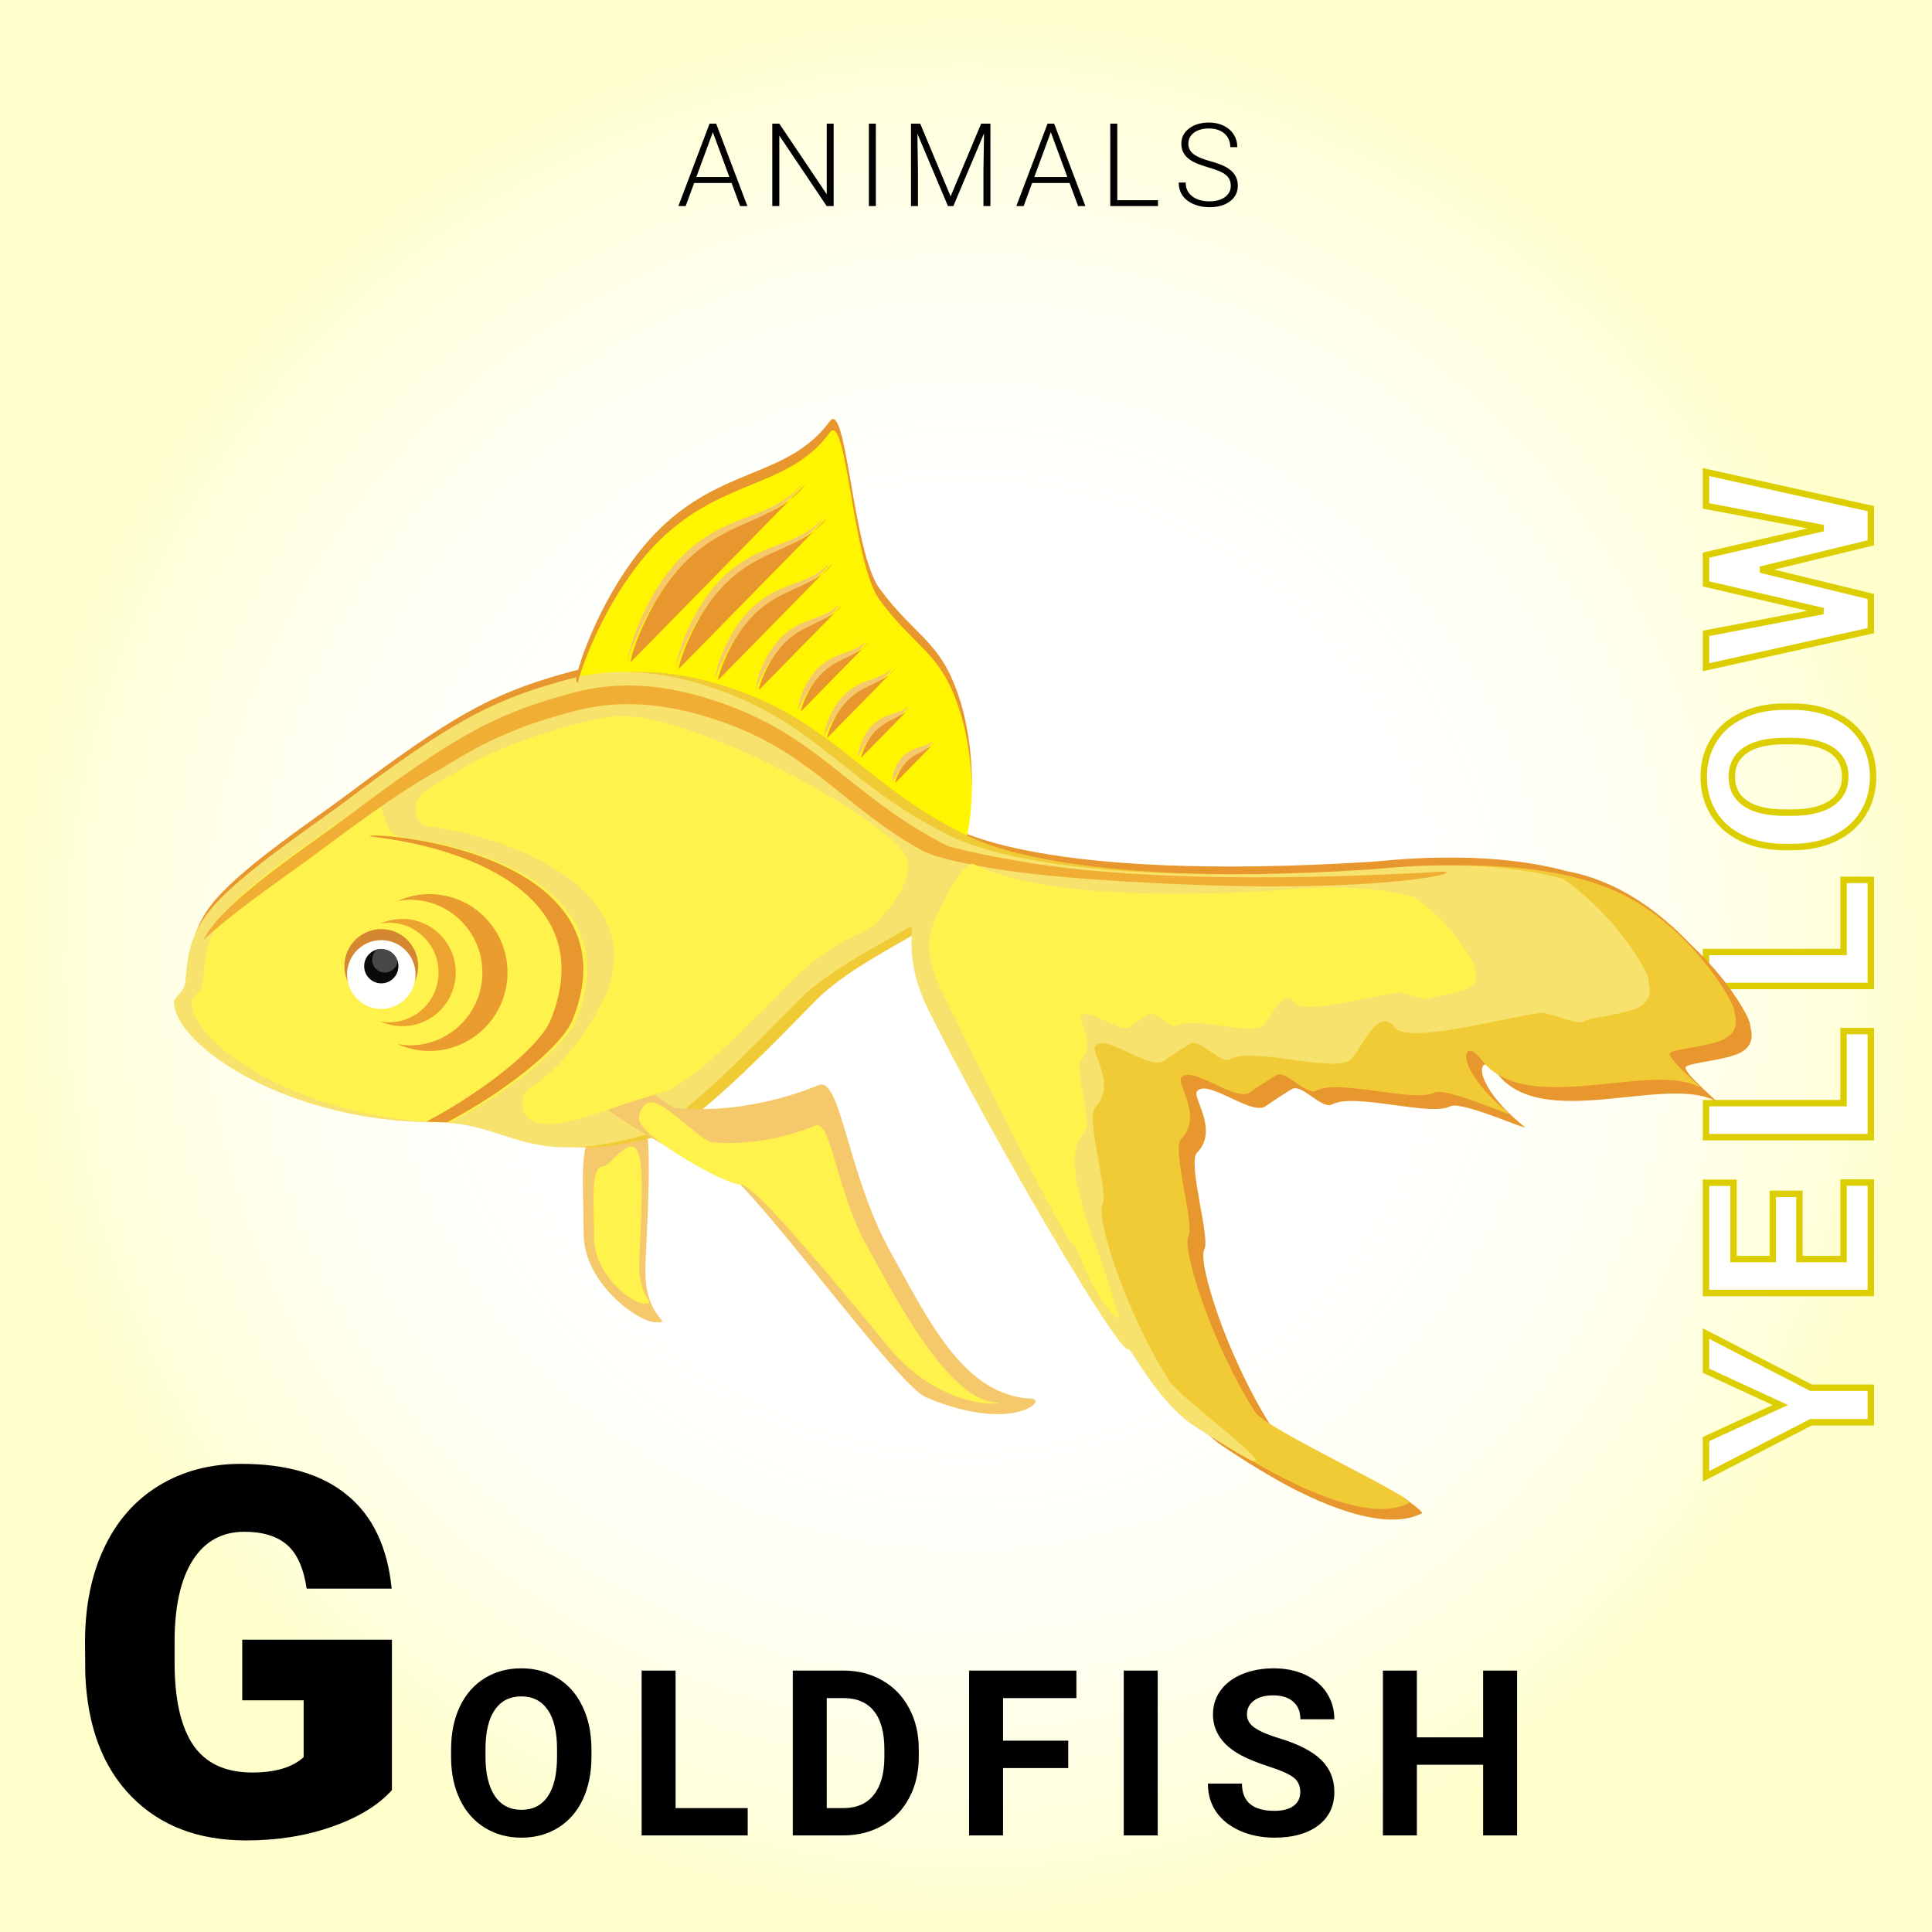 <svg width="300" height="300" viewBox="0 0 300 300" fill="none" xmlns="http://www.w3.org/2000/svg">
<g clip-path="url(#clip0)">
<rect width="300" height="300" fill="white"/>
<rect width="300" height="300" fill="white"/>
<rect width="300" height="300" fill="white"/>
<rect width="300" height="300" fill="url(#paint0_radial)" fill-opacity="0.2"/>
<g filter="url(#filter0_d)">
<path d="M275.437 217.17L263.906 211.843L263.906 206.078L280.219 214.48L289.5 214.48L289.5 219.841L280.219 219.841L263.906 228.244L263.906 222.461L275.437 217.17ZM278.408 184.381L278.408 194.506L285.264 194.506L285.264 182.624L289.5 182.624L289.5 199.78L263.906 199.78L263.906 182.659L268.178 182.659L268.178 194.506L274.277 194.506L274.277 184.381L278.408 184.381ZM285.264 170.296L285.264 159.099L289.5 159.099L289.5 175.57L263.906 175.57L263.906 170.296L285.264 170.296ZM285.264 146.825L285.264 135.627L289.5 135.627L289.5 152.098L263.906 152.098L263.906 146.825L285.264 146.825ZM277.283 108.728C279.803 108.728 282.012 109.173 283.91 110.064C285.809 110.955 287.273 112.232 288.305 113.896C289.336 115.548 289.852 117.447 289.852 119.591C289.852 121.712 289.342 123.605 288.322 125.269C287.303 126.933 285.85 128.222 283.963 129.136C282.064 130.05 279.885 130.513 277.424 130.525L276.158 130.525C273.639 130.525 271.424 130.074 269.514 129.171C267.592 128.257 266.121 126.974 265.102 125.322C264.07 123.658 263.555 121.759 263.555 119.626C263.555 117.494 264.07 115.601 265.102 113.949C266.121 112.285 267.592 111.001 269.514 110.099C271.424 109.185 273.633 108.728 276.141 108.728L277.283 108.728ZM276.123 114.072C273.439 114.072 271.4 114.552 270.006 115.513C268.611 116.474 267.914 117.845 267.914 119.626C267.914 121.396 268.605 122.761 269.988 123.722C271.359 124.683 273.375 125.169 276.035 125.181L277.283 125.181C279.896 125.181 281.924 124.701 283.365 123.74C284.807 122.779 285.527 121.396 285.527 119.591C285.527 117.822 284.836 116.462 283.453 115.513C282.059 114.564 280.031 114.083 277.371 114.072L276.123 114.072ZM282.117 81.002L263.906 77.557L263.906 72.301L289.5 77.979L289.5 83.287L272.379 87.454L289.5 91.62L289.5 96.928L263.906 102.606L263.906 97.35L282.082 93.887L263.906 89.668L263.906 85.204L282.117 81.002Z" fill="white"/>
<path d="M275.437 217.17L275.646 217.624L276.633 217.171L275.647 216.716L275.437 217.17ZM263.906 211.843L263.406 211.843L263.406 212.163L263.697 212.297L263.906 211.843ZM263.906 206.078L264.135 205.633L263.406 205.258L263.406 206.078L263.906 206.078ZM280.219 214.48L279.99 214.925L280.098 214.98L280.219 214.98L280.219 214.48ZM289.5 214.48L290 214.48L290 213.98L289.5 213.98L289.5 214.48ZM289.5 219.841L289.5 220.341L290 220.341L290 219.841L289.5 219.841ZM280.219 219.841L280.219 219.341L280.098 219.341L279.99 219.397L280.219 219.841ZM263.906 228.244L263.406 228.244L263.406 229.064L264.135 228.688L263.906 228.244ZM263.906 222.461L263.698 222.006L263.406 222.14L263.406 222.461L263.906 222.461ZM275.647 216.716L264.116 211.389L263.697 212.297L275.228 217.623L275.647 216.716ZM264.406 211.843L264.406 206.078L263.406 206.078L263.406 211.843L264.406 211.843ZM263.677 206.522L279.99 214.925L280.448 214.036L264.135 205.633L263.677 206.522ZM280.219 214.98L289.5 214.98L289.5 213.98L280.219 213.98L280.219 214.98ZM289 214.48L289 219.841L290 219.841L290 214.48L289 214.48ZM289.5 219.341L280.219 219.341L280.219 220.341L289.5 220.341L289.5 219.341ZM279.99 219.397L263.677 227.799L264.135 228.688L280.448 220.286L279.99 219.397ZM264.406 228.244L264.406 222.461L263.406 222.461L263.406 228.244L264.406 228.244ZM264.115 222.915L275.646 217.624L275.229 216.715L263.698 222.006L264.115 222.915ZM278.408 184.381L278.908 184.381L278.908 183.881L278.408 183.881L278.408 184.381ZM278.408 194.506L277.908 194.506L277.908 195.006L278.408 195.006L278.408 194.506ZM285.264 194.506L285.264 195.006L285.764 195.006L285.764 194.506L285.264 194.506ZM285.264 182.624L285.264 182.124L284.764 182.124L284.764 182.624L285.264 182.624ZM289.5 182.624L290 182.624L290 182.124L289.5 182.124L289.5 182.624ZM289.5 199.78L289.5 200.28L290 200.28L290 199.78L289.5 199.78ZM263.906 199.78L263.406 199.78L263.406 200.28L263.906 200.28L263.906 199.78ZM263.906 182.659L263.906 182.159L263.406 182.159L263.406 182.659L263.906 182.659ZM268.178 182.659L268.678 182.659L268.678 182.159L268.178 182.159L268.178 182.659ZM268.178 194.506L267.678 194.506L267.678 195.006L268.178 195.006L268.178 194.506ZM274.277 194.506L274.277 195.006L274.777 195.006L274.777 194.506L274.277 194.506ZM274.277 184.381L274.277 183.881L273.777 183.881L273.777 184.381L274.277 184.381ZM277.908 184.381L277.908 194.506L278.908 194.506L278.908 184.381L277.908 184.381ZM278.408 195.006L285.264 195.006L285.264 194.006L278.408 194.006L278.408 195.006ZM285.764 194.506L285.764 182.624L284.764 182.624L284.764 194.506L285.764 194.506ZM285.264 183.124L289.5 183.124L289.5 182.124L285.264 182.124L285.264 183.124ZM289 182.624L289 199.78L290 199.78L290 182.624L289 182.624ZM289.5 199.28L263.906 199.28L263.906 200.28L289.5 200.28L289.5 199.28ZM264.406 199.78L264.406 182.659L263.406 182.659L263.406 199.78L264.406 199.78ZM263.906 183.159L268.178 183.159L268.178 182.159L263.906 182.159L263.906 183.159ZM267.678 182.659L267.678 194.506L268.678 194.506L268.678 182.659L267.678 182.659ZM268.178 195.006L274.277 195.006L274.277 194.006L268.178 194.006L268.178 195.006ZM274.777 194.506L274.777 184.381L273.777 184.381L273.777 194.506L274.777 194.506ZM274.277 184.881L278.408 184.881L278.408 183.881L274.277 183.881L274.277 184.881ZM285.264 170.296L285.264 170.796L285.764 170.796L285.764 170.296L285.264 170.296ZM285.264 159.099L285.264 158.599L284.764 158.599L284.764 159.099L285.264 159.099ZM289.5 159.099L290 159.099L290 158.599L289.5 158.599L289.5 159.099ZM289.5 175.57L289.5 176.07L290 176.07L290 175.57L289.5 175.57ZM263.906 175.57L263.406 175.57L263.406 176.07L263.906 176.07L263.906 175.57ZM263.906 170.296L263.906 169.796L263.406 169.796L263.406 170.296L263.906 170.296ZM285.764 170.296L285.764 159.099L284.764 159.099L284.764 170.296L285.764 170.296ZM285.264 159.599L289.5 159.599L289.5 158.599L285.264 158.599L285.264 159.599ZM289 159.099L289 175.57L290 175.57L290 159.099L289 159.099ZM289.5 175.07L263.906 175.07L263.906 176.07L289.5 176.07L289.5 175.07ZM264.406 175.57L264.406 170.296L263.406 170.296L263.406 175.57L264.406 175.57ZM263.906 170.796L285.264 170.796L285.264 169.796L263.906 169.796L263.906 170.796ZM285.264 146.825L285.264 147.325L285.764 147.325L285.764 146.825L285.264 146.825ZM285.264 135.627L285.264 135.127L284.764 135.127L284.764 135.627L285.264 135.627ZM289.5 135.627L290 135.627L290 135.127L289.5 135.127L289.5 135.627ZM289.5 152.098L289.5 152.598L290 152.598L290 152.098L289.5 152.098ZM263.906 152.098L263.406 152.098L263.406 152.598L263.906 152.598L263.906 152.098ZM263.906 146.825L263.906 146.325L263.406 146.325L263.406 146.825L263.906 146.825ZM285.764 146.825L285.764 135.627L284.764 135.627L284.764 146.825L285.764 146.825ZM285.264 136.127L289.5 136.127L289.5 135.127L285.264 135.127L285.264 136.127ZM289 135.627L289 152.098L290 152.098L290 135.627L289 135.627ZM289.5 151.598L263.906 151.598L263.906 152.598L289.5 152.598L289.5 151.598ZM264.406 152.098L264.406 146.825L263.406 146.825L263.406 152.098L264.406 152.098ZM263.906 147.325L285.264 147.325L285.264 146.325L263.906 146.325L263.906 147.325ZM288.305 113.896L287.88 114.159L287.881 114.161L288.305 113.896ZM283.963 129.136L284.18 129.587L284.181 129.586L283.963 129.136ZM277.424 130.525L277.424 131.025L277.426 131.025L277.424 130.525ZM269.514 129.171L269.299 129.623L269.3 129.623L269.514 129.171ZM265.102 125.322L265.527 125.059L265.527 125.058L265.102 125.322ZM265.102 113.949L265.526 114.213L265.528 114.21L265.102 113.949ZM269.514 110.099L269.726 110.552L269.729 110.55L269.514 110.099ZM269.988 123.722L270.275 123.313L270.274 123.312L269.988 123.722ZM276.035 125.181L276.033 125.681L276.035 125.681L276.035 125.181ZM283.453 115.513L283.736 115.101L283.734 115.1L283.453 115.513ZM277.371 114.072L277.373 113.572L277.371 113.572L277.371 114.072ZM277.283 109.228C279.744 109.228 281.878 109.663 283.698 110.517L284.123 109.611C282.146 108.684 279.862 108.228 277.283 108.228L277.283 109.228ZM283.698 110.517C285.515 111.369 286.903 112.584 287.88 114.159L288.73 113.633C287.644 111.88 286.102 110.54 284.123 109.611L283.698 110.517ZM287.881 114.161C288.857 115.726 289.352 117.531 289.352 119.591L290.352 119.591C290.352 117.363 289.815 115.371 288.729 113.631L287.881 114.161ZM289.352 119.591C289.352 121.628 288.863 123.429 287.896 125.008L288.749 125.53C289.82 123.781 290.352 121.796 290.352 119.591L289.352 119.591ZM287.896 125.008C286.93 126.584 285.552 127.811 283.745 128.686L284.181 129.586C286.147 128.634 287.675 127.282 288.749 125.53L287.896 125.008ZM283.746 128.686C281.925 129.563 279.82 130.013 277.421 130.025L277.426 131.025C279.949 131.013 282.204 130.538 284.18 129.587L283.746 128.686ZM277.424 130.025L276.158 130.025L276.158 131.025L277.424 131.025L277.424 130.025ZM276.158 130.025C273.698 130.025 271.559 129.585 269.727 128.719L269.3 129.623C271.289 130.563 273.579 131.025 276.158 131.025L276.158 130.025ZM269.728 128.72C267.885 127.843 266.491 126.622 265.527 125.059L264.676 125.584C265.751 127.326 267.299 128.672 269.299 129.623L269.728 128.72ZM265.527 125.058C264.549 123.48 264.055 121.675 264.055 119.626L263.055 119.626C263.055 121.844 263.592 123.835 264.677 125.585L265.527 125.058ZM264.055 119.626C264.055 117.578 264.549 115.779 265.526 114.213L264.677 113.684C263.592 115.423 263.055 117.409 263.055 119.626L264.055 119.626ZM265.528 114.21C266.492 112.636 267.885 111.416 269.726 110.552L269.301 109.646C267.299 110.587 265.75 111.933 264.675 113.687L265.528 114.21ZM269.729 110.55C271.561 109.674 273.694 109.228 276.141 109.228L276.141 108.228C273.572 108.228 271.287 108.696 269.298 109.648L269.729 110.55ZM276.141 109.228L277.283 109.228L277.283 108.228L276.141 108.228L276.141 109.228ZM276.123 113.572C273.393 113.572 271.236 114.058 269.722 115.101L270.29 115.925C271.565 115.046 273.486 114.572 276.123 114.572L276.123 113.572ZM269.722 115.101C268.184 116.161 267.414 117.691 267.414 119.626L268.414 119.626C268.414 118 269.039 116.787 270.29 115.925L269.722 115.101ZM267.414 119.626C267.414 121.55 268.178 123.073 269.703 124.133L270.274 123.312C269.033 122.45 268.414 121.242 268.414 119.626L267.414 119.626ZM269.701 124.132C271.192 125.176 273.326 125.669 276.033 125.681L276.037 124.681C273.424 124.67 271.527 124.19 270.275 123.313L269.701 124.132ZM276.035 125.681L277.283 125.681L277.283 124.681L276.035 124.681L276.035 125.681ZM277.283 125.681C279.948 125.681 282.087 125.193 283.643 124.156L283.088 123.324C281.761 124.209 279.845 124.681 277.283 124.681L277.283 125.681ZM283.643 124.156C285.23 123.097 286.027 121.555 286.027 119.591L285.027 119.591C285.027 121.237 284.383 122.46 283.088 123.324L283.643 124.156ZM286.027 119.591C286.027 117.668 285.263 116.149 283.736 115.101L283.17 115.925C284.408 116.775 285.027 117.976 285.027 119.591L286.027 119.591ZM283.734 115.1C282.223 114.071 280.08 113.584 277.373 113.572L277.369 114.572C279.982 114.583 281.895 115.057 283.172 115.926L283.734 115.1ZM277.371 113.572L276.123 113.572L276.123 114.572L277.371 114.572L277.371 113.572ZM282.117 81.002L282.23 81.49L282.21 80.511L282.117 81.002ZM263.906 77.557L263.406 77.557L263.406 77.971L263.813 78.048L263.906 77.557ZM263.906 72.301L264.015 71.813L263.406 71.678L263.406 72.301L263.906 72.301ZM289.5 77.979L290 77.979L290 77.578L289.608 77.491L289.5 77.979ZM289.5 83.287L289.618 83.773L290 83.68L290 83.287L289.5 83.287ZM272.379 87.454L272.261 86.968L272.261 87.939L272.379 87.454ZM289.5 91.62L290 91.62L290 91.227L289.618 91.134L289.5 91.62ZM289.5 96.928L289.608 97.416L290 97.329L290 96.928L289.5 96.928ZM263.906 102.606L263.406 102.606L263.406 103.229L264.015 103.094L263.906 102.606ZM263.906 97.35L263.813 96.859L263.406 96.936L263.406 97.35L263.906 97.35ZM282.082 93.887L282.176 94.378L282.195 93.4L282.082 93.887ZM263.906 89.668L263.406 89.668L263.406 90.066L263.793 90.155L263.906 89.668ZM263.906 85.204L263.794 84.716L263.406 84.806L263.406 85.204L263.906 85.204ZM282.21 80.511L263.999 77.066L263.813 78.048L282.024 81.494L282.21 80.511ZM264.406 77.557L264.406 72.301L263.406 72.301L263.406 77.557L264.406 77.557ZM263.798 72.789L289.392 78.467L289.608 77.491L264.015 71.813L263.798 72.789ZM289 77.979L289 83.287L290 83.287L290 77.979L289 77.979ZM289.382 82.802L272.261 86.968L272.497 87.939L289.618 83.773L289.382 82.802ZM272.261 87.939L289.382 92.105L289.618 91.134L272.497 86.968L272.261 87.939ZM289 91.62L289 96.928L290 96.928L290 91.62L289 91.62ZM289.392 96.44L263.798 102.118L264.015 103.094L289.608 97.416L289.392 96.44ZM264.406 102.606L264.406 97.35L263.406 97.35L263.406 102.606L264.406 102.606ZM264 97.841L282.176 94.378L281.988 93.396L263.813 96.859L264 97.841ZM282.195 93.4L264.019 89.181L263.793 90.155L281.969 94.374L282.195 93.4ZM264.406 89.668L264.406 85.204L263.406 85.204L263.406 89.668L264.406 89.668ZM264.019 85.691L282.23 81.49L282.005 80.515L263.794 84.716L264.019 85.691Z" fill="#DCCE00"/>
</g>
<path d="M113.599 28.414H107.789L106.471 32H105.337L110.18 19.203H111.208L116.051 32H114.926L113.599 28.414ZM108.123 27.491H113.256L110.69 20.521L108.123 27.491ZM129.448 32H128.367L121.011 21.049V32H119.921V19.203H121.011L128.376 30.163V19.203H129.448V32ZM135.999 32H134.917V19.203H135.999V32ZM142.892 19.203L147.611 30.497L152.349 19.203H153.79V32H152.709V26.428L152.797 20.715L148.033 32H147.198L142.452 20.759L142.54 26.393V32H141.459V19.203H142.892ZM166.08 28.414H160.27L158.952 32H157.818L162.661 19.203H163.689L168.532 32H167.407L166.08 28.414ZM160.604 27.491H165.737L163.17 20.521L160.604 27.491ZM173.491 31.086H179.811V32H172.401V19.203H173.491V31.086ZM191.116 28.854C191.116 28.145 190.867 27.585 190.369 27.175C189.871 26.759 188.96 26.366 187.635 25.997C186.311 25.622 185.344 25.215 184.735 24.775C183.868 24.154 183.434 23.34 183.434 22.332C183.434 21.354 183.836 20.56 184.638 19.95C185.447 19.335 186.478 19.027 187.732 19.027C188.582 19.027 189.34 19.191 190.008 19.52C190.682 19.848 191.204 20.305 191.573 20.891C191.942 21.477 192.127 22.13 192.127 22.851H191.037C191.037 21.977 190.738 21.277 190.14 20.75C189.543 20.217 188.74 19.95 187.732 19.95C186.753 19.95 185.974 20.17 185.394 20.609C184.814 21.043 184.524 21.611 184.524 22.314C184.524 22.965 184.785 23.495 185.306 23.905C185.828 24.315 186.663 24.679 187.811 24.995C188.96 25.306 189.83 25.631 190.421 25.971C191.013 26.305 191.459 26.706 191.757 27.175C192.056 27.644 192.206 28.197 192.206 28.836C192.206 29.844 191.801 30.652 190.993 31.262C190.19 31.871 189.129 32.176 187.811 32.176C186.909 32.176 186.08 32.015 185.324 31.692C184.574 31.37 184.003 30.919 183.61 30.339C183.223 29.759 183.03 29.094 183.03 28.344H184.111C184.111 29.246 184.448 29.958 185.122 30.48C185.795 31.001 186.692 31.262 187.811 31.262C188.807 31.262 189.607 31.042 190.211 30.602C190.814 30.163 191.116 29.58 191.116 28.854Z" fill="black"/>
<path d="M60.859 277.969C58.75 280.312 55.664 282.201 51.602 283.633C47.539 285.065 43.086 285.781 38.242 285.781C30.794 285.781 24.844 283.503 20.391 278.945C15.938 274.388 13.555 268.047 13.242 259.922L13.203 255C13.203 249.401 14.193 244.518 16.172 240.352C18.151 236.159 20.977 232.943 24.648 230.703C28.346 228.438 32.617 227.305 37.461 227.305C44.544 227.305 50.039 228.932 53.945 232.188C57.878 235.417 60.169 240.247 60.82 246.68H47.617C47.148 243.503 46.133 241.237 44.57 239.883C43.008 238.529 40.794 237.852 37.93 237.852C34.492 237.852 31.836 239.31 29.961 242.227C28.086 245.143 27.135 249.31 27.109 254.727V258.164C27.109 263.841 28.073 268.112 30 270.977C31.953 273.815 35.013 275.234 39.18 275.234C42.747 275.234 45.404 274.44 47.148 272.852V264.023H37.617V254.609H60.859V277.969ZM91.84 272.783C91.84 275.303 91.394 277.512 90.504 279.41C89.613 281.309 88.336 282.773 86.672 283.805C85.019 284.836 83.121 285.352 80.977 285.352C78.856 285.352 76.963 284.842 75.299 283.822C73.635 282.803 72.346 281.35 71.432 279.463C70.518 277.564 70.055 275.385 70.043 272.924V271.658C70.043 269.139 70.494 266.924 71.397 265.014C72.311 263.092 73.594 261.621 75.246 260.602C76.91 259.57 78.809 259.055 80.941 259.055C83.074 259.055 84.967 259.57 86.619 260.602C88.283 261.621 89.566 263.092 90.469 265.014C91.383 266.924 91.84 269.133 91.84 271.641V272.783ZM86.496 271.623C86.496 268.939 86.016 266.9 85.055 265.506C84.094 264.111 82.723 263.414 80.941 263.414C79.172 263.414 77.807 264.105 76.846 265.488C75.885 266.859 75.398 268.875 75.387 271.535V272.783C75.387 275.396 75.867 277.424 76.828 278.865C77.789 280.307 79.172 281.027 80.977 281.027C82.746 281.027 84.106 280.336 85.055 278.953C86.004 277.559 86.484 275.531 86.496 272.871V271.623ZM104.905 280.764H116.103V285H99.632V259.406H104.905V280.764ZM123.104 285V259.406H130.979C133.229 259.406 135.238 259.916 137.008 260.936C138.789 261.943 140.178 263.385 141.174 265.26C142.17 267.123 142.668 269.244 142.668 271.623V272.801C142.668 275.18 142.176 277.295 141.191 279.146C140.219 280.998 138.842 282.434 137.061 283.453C135.279 284.473 133.27 284.988 131.031 285H123.104ZM128.377 263.678V280.764H130.926C132.988 280.764 134.565 280.09 135.654 278.742C136.744 277.395 137.301 275.467 137.324 272.959V271.605C137.324 269.004 136.785 267.035 135.707 265.699C134.629 264.352 133.053 263.678 130.979 263.678H128.377ZM165.876 274.541H155.751V285H150.478V259.406H167.142V263.678H155.751V270.287H165.876V274.541ZM179.768 285H174.494V259.406H179.768V285ZM201.904 278.285C201.904 277.289 201.552 276.527 200.849 276C200.146 275.461 198.88 274.898 197.052 274.312C195.224 273.715 193.777 273.129 192.71 272.555C189.804 270.984 188.351 268.869 188.351 266.209C188.351 264.826 188.738 263.596 189.511 262.518C190.296 261.428 191.415 260.578 192.868 259.969C194.333 259.359 195.974 259.055 197.79 259.055C199.618 259.055 201.247 259.389 202.677 260.057C204.107 260.713 205.214 261.645 205.999 262.852C206.796 264.059 207.195 265.43 207.195 266.965H201.921C201.921 265.793 201.552 264.885 200.814 264.24C200.075 263.584 199.038 263.256 197.702 263.256C196.413 263.256 195.411 263.531 194.696 264.082C193.982 264.621 193.624 265.336 193.624 266.227C193.624 267.059 194.04 267.756 194.872 268.318C195.716 268.881 196.952 269.408 198.581 269.9C201.581 270.803 203.767 271.922 205.138 273.258C206.509 274.594 207.195 276.258 207.195 278.25C207.195 280.465 206.357 282.205 204.681 283.471C203.005 284.725 200.749 285.352 197.913 285.352C195.945 285.352 194.152 284.994 192.534 284.279C190.917 283.553 189.681 282.562 188.825 281.309C187.982 280.055 187.56 278.602 187.56 276.949H192.851C192.851 279.773 194.538 281.186 197.913 281.186C199.167 281.186 200.146 280.934 200.849 280.43C201.552 279.914 201.904 279.199 201.904 278.285ZM235.571 285H230.297V274.031H220.014V285H214.74V259.406H220.014V269.777H230.297V259.406H235.571V285Z" fill="black"/>
<g clip-path="url(#clip1)">
<path fill-rule="evenodd" clip-rule="evenodd" d="M270.317 163.419C268.206 164.595 262.506 165.002 261.808 165.625C260.999 166.36 267.371 171.481 266.295 170.918C258.536 166.879 239.289 175.822 232.4 166.593C232.236 166.377 232.073 166.187 231.926 166.023C230.996 165.063 230.264 165.106 230.135 165.884C229.902 167.216 231.427 170.676 236.705 174.957C237.756 175.805 226.957 170.892 225.218 171.783C221.997 173.426 210.406 169.612 206.832 171.498C205.238 172.337 202.13 168.159 200.58 169.119C199.185 169.976 197.824 170.875 196.49 171.783C194.294 173.297 187.439 167.398 185.863 169.474C185.13 170.442 189.308 175.537 185.863 178.997C184.373 180.493 187.964 192.309 187.008 194.004C185.923 195.924 190.418 210.447 197.351 221.415C198.74 223.609 213.101 229.538 217.728 232.39C218.663 232.966 221.06 234.85 220.823 234.972C215.423 237.775 206.048 234.112 198.84 230.108C194.164 227.504 190.556 225.004 189.884 224.572C184.666 221.259 180.592 211.286 180.403 211.606C179.396 213.275 159.253 178.867 149.376 159.068C144.932 150.15 147.696 145.315 146.327 146.12C143.485 147.772 150.167 130.637 151.675 131.39C152.983 132.047 165.944 140.402 217.751 137.159C219.62 137.046 234.923 135.066 247.918 138.621C249.39 139.019 250.837 139.495 252.224 140.048C264.348 144.892 271.712 157.607 271.754 159.068C271.781 159.786 272.848 162 270.317 163.419Z" fill="#E8962E"/>
<path fill-rule="evenodd" clip-rule="evenodd" d="M255.016 155.174C252.907 156.35 247.206 156.757 246.508 157.379C246.059 157.788 244.412 157.291 242.83 156.794C241.563 156.396 240.337 155.998 239.802 156.066C234.081 156.786 219.071 160.995 217.099 158.348C214.292 154.594 211.657 162.647 209.917 163.538C208.342 164.342 204.764 163.84 201.101 163.338C197.275 162.813 193.358 162.289 191.532 163.253C190.744 163.667 189.587 162.857 188.431 162.047C187.247 161.217 186.064 160.388 185.279 160.874C183.885 161.73 182.524 162.63 181.189 163.538C180.131 164.267 177.992 163.276 175.883 162.285C173.614 161.219 171.379 160.153 170.562 161.228C169.83 162.198 174.007 167.292 170.562 170.752C169.072 172.248 172.664 184.063 171.708 185.758C170.622 187.679 175.118 202.201 182.05 213.169C183.721 215.807 198.645 228.254 194.193 226.758C189.517 224.154 185.908 221.654 185.236 221.222C180.018 217.909 175.945 207.936 175.755 208.256C174.748 209.925 154.605 175.518 144.727 155.719C140.284 146.801 143.048 141.966 141.679 142.77C138.837 144.423 135.729 146.135 132.818 147.917C129.675 149.846 126.755 151.861 124.619 154.006C119.453 159.205 105.907 173.563 100.49 175.068C81.82 180.266 79.848 173.052 68.033 173.052H67.818C45.229 172.974 27.524 162.876 27.524 156.051C27.524 155.497 29.074 152.76 29.255 151.489C29.634 148.756 29.384 144.63 33.182 140.029C33.302 139.881 33.431 139.726 33.561 139.579C38.401 134.069 48.441 127.486 54.237 123.145C54.237 123.136 54.246 123.136 54.246 123.136C69.747 111.511 76.214 107.774 87.279 104.669C91.37 103.527 99.56 101.122 113.416 106.399C126.092 111.225 131.5 118.975 142.799 125.722C144.116 126.509 145.52 127.287 147.027 128.04C148.336 128.698 161.296 137.053 213.104 133.81C214.972 133.697 230.275 131.717 243.27 135.272C258.33 137.977 268.217 153.379 268.252 154.564C268.262 154.875 266.262 154.765 263.783 154.656C260.53 154.512 256.453 154.369 255.016 155.174Z" fill="#E8962E"/>
<path fill-rule="evenodd" clip-rule="evenodd" d="M100.213 197.344C100.213 204.949 104.733 205.331 101.869 205.331C99.004 205.331 90.625 199.166 90.625 191.562C90.625 183.957 89.771 176.282 92.636 176.282C94.165 176.282 98.521 168.954 100.105 173.685C101.489 177.819 100.213 193.799 100.213 197.344Z" fill="#F6C86C"/>
<path fill-rule="evenodd" clip-rule="evenodd" d="M136.587 91.743C142.333 99.495 146.041 99.738 148.97 108.765C152.557 119.824 150.523 133.58 148.078 133.58C143.636 133.58 89.476 109.944 89.476 105.881C89.476 104.104 93.663 91.689 101.541 83.375C111.69 72.666 122.224 74.719 128.832 65.775C131.478 62.191 132.363 86.042 136.587 91.743Z" fill="#FFF500"/>
<path fill-rule="evenodd" clip-rule="evenodd" d="M267.862 161.284C265.753 162.46 260.051 162.866 259.354 163.489C258.545 164.224 264.917 169.344 263.84 168.782C260.607 167.099 255.379 167.67 249.882 168.242C242.187 169.042 233.964 169.841 229.946 164.458C229.782 164.242 229.619 164.051 229.472 163.887C228.542 162.927 227.81 162.97 227.681 163.748C227.449 165.081 228.972 168.54 234.252 172.822C234.774 173.244 232.358 172.237 229.585 171.23C226.791 170.215 223.636 169.2 222.764 169.647C221.188 170.451 217.61 169.949 213.947 169.447C210.121 168.923 206.204 168.398 204.378 169.362C203.59 169.777 202.433 168.967 201.277 168.156C200.094 167.327 198.91 166.497 198.125 166.983C196.731 167.84 195.37 168.739 194.035 169.647C192.978 170.377 190.838 169.386 188.73 168.395C186.46 167.328 184.225 166.262 183.408 167.338C182.676 168.306 186.853 173.401 183.408 176.861C181.919 178.358 185.509 190.173 184.554 191.868C183.469 193.789 187.964 208.311 194.896 219.279C196.567 221.917 220.154 232.685 218.742 233.412C213.342 236.215 203.594 231.976 196.386 227.971C191.71 225.368 188.102 222.868 187.43 222.436C182.212 219.123 178.138 209.15 177.949 209.47C176.941 211.139 156.799 176.731 146.922 156.933C142.478 148.015 145.242 143.18 143.873 143.984C141.031 145.636 137.922 147.348 135.011 149.13C131.868 151.06 128.949 153.075 126.814 155.22C121.646 160.418 108.1 174.776 102.683 176.282C84.014 181.48 82.041 174.266 70.227 174.266H70.011C47.423 174.189 29.718 162.339 29.718 155.514C29.718 154.96 31.268 153.975 31.449 152.703C31.827 149.969 31.578 145.844 35.376 141.242C35.496 141.095 35.625 140.939 35.754 140.793C40.594 135.282 50.635 128.7 56.431 124.358C56.431 124.35 56.44 124.35 56.44 124.35C71.94 112.725 78.407 108.988 89.473 105.883C93.564 104.741 101.753 102.337 115.609 107.613C128.286 112.439 133.694 120.189 144.992 126.935C146.309 127.723 147.714 128.501 149.22 129.254C150.53 129.911 163.49 138.267 215.297 135.023C217.166 134.911 232.469 132.93 245.463 136.485C246.936 136.882 248.383 137.359 249.77 137.912C261.895 142.756 269.257 155.471 269.301 156.933C269.326 157.651 270.394 159.865 267.862 161.284Z" fill="#F1CB35"/>
<path fill-rule="evenodd" clip-rule="evenodd" d="M254.502 156.388C252.392 157.564 246.692 157.971 245.994 158.593C245.545 159.002 243.898 158.505 242.316 158.008C241.049 157.61 239.824 157.213 239.288 157.28C233.566 157.999 218.558 162.209 216.586 159.562C213.778 155.808 211.143 163.861 209.403 164.752C207.828 165.556 204.25 165.053 200.587 164.551C196.762 164.027 192.843 163.503 191.018 164.466C190.231 164.881 189.074 164.071 187.918 163.261C186.733 162.432 185.55 161.602 184.766 162.088C183.371 162.944 182.01 163.844 180.676 164.752C179.617 165.481 177.478 164.49 175.369 163.499C173.1 162.433 170.865 161.366 170.049 162.443C169.317 163.411 173.493 168.505 170.049 171.965C168.558 173.462 172.15 185.278 171.194 186.973C170.109 188.893 174.604 203.416 181.536 214.383C183.207 217.021 198.645 228.254 194.193 226.758C189.517 224.154 185.908 221.654 185.236 221.222C180.018 217.909 175.431 209.15 175.242 209.47C174.234 211.139 154.092 176.731 144.214 156.933C139.77 148.015 142.535 143.18 141.165 143.984C138.324 145.636 135.215 147.348 132.304 149.13C129.16 151.06 126.242 153.075 124.106 155.22C118.939 160.418 105.393 174.776 99.976 176.282C81.306 181.48 79.334 174.266 67.519 174.266H67.304C44.716 174.189 27.01 162.339 27.01 155.514C27.01 154.96 28.56 153.975 28.741 152.703C29.12 149.969 28.87 145.844 32.668 141.242C32.788 141.095 32.918 140.939 33.047 140.793C37.887 135.282 47.928 128.7 53.723 124.358C53.723 124.35 53.732 124.35 53.732 124.35C69.233 112.725 75.7 108.988 86.766 105.883C90.856 104.741 99.046 102.337 112.902 107.613C125.578 112.439 130.986 120.189 142.285 126.935C143.602 127.723 145.006 128.501 146.513 129.254C147.822 129.911 160.783 138.267 212.59 135.023C214.458 134.911 229.761 132.93 242.756 136.485C251.057 142.263 255.906 150.852 255.94 152.037C255.966 152.755 257.034 154.969 254.502 156.388Z" fill="#F6E26C"/>
<path fill-rule="evenodd" clip-rule="evenodd" d="M89.477 158.391C87.789 162.543 79.1 169.488 70.015 174.263C47.426 174.185 29.721 162.335 29.721 155.511C29.721 154.957 31.271 153.971 31.452 152.699C31.831 149.966 31.581 145.841 35.379 141.239C35.5 141.092 35.629 140.936 35.758 140.789C40.598 135.279 52.251 128.138 58.047 123.796C60.102 124.927 59.153 129.608 62.336 129.996C77.783 131.882 97.027 139.755 89.477 158.391Z" fill="#FFF24C"/>
<path fill-rule="evenodd" clip-rule="evenodd" d="M64.934 150.025C64.934 153.203 62.37 155.778 59.207 155.778C56.044 155.778 53.48 153.203 53.48 150.025C53.48 146.849 56.044 144.273 59.207 144.273C62.37 144.273 64.934 146.849 64.934 150.025Z" fill="#D58630"/>
<path fill-rule="evenodd" clip-rule="evenodd" d="M64.524 151.327C64.524 154.277 62.144 156.668 59.207 156.668C56.27 156.668 53.89 154.277 53.89 151.327C53.89 148.377 56.27 145.986 59.207 145.986C62.144 145.986 64.524 148.377 64.524 151.327Z" fill="#FFFFFE"/>
<path fill-rule="evenodd" clip-rule="evenodd" d="M61.866 150.025C61.866 151.501 60.675 152.696 59.207 152.696C57.739 152.696 56.548 151.501 56.548 150.025C56.548 148.551 57.739 147.356 59.207 147.356C60.675 147.356 61.866 148.551 61.866 150.025Z" fill="#0A0B09"/>
<path fill-rule="evenodd" clip-rule="evenodd" d="M143.769 216.964C138.971 214.927 114.957 181.108 111.308 181.108C107.659 181.108 89.476 170.634 89.476 167.049C89.476 165.491 90.604 162.53 93.498 163.875C97.264 165.625 103.213 172.094 105.276 172.094C106.537 172.094 115.334 173.258 127.111 168.501C130.602 167.092 131.515 182.281 138.311 194.459C144.228 205.063 149.636 216.676 160.143 217.195C162.815 217.327 157.183 222.66 143.769 216.964Z" fill="#F6C86C"/>
<path fill-rule="evenodd" clip-rule="evenodd" d="M61.745 129.996C58.563 129.608 56.032 129.712 58.358 129.996C73.806 131.882 93.049 139.755 85.499 158.391C83.822 162.515 75.238 169.394 66.219 174.165C67.276 174.221 68.343 174.259 69.424 174.263C78.51 169.489 87.199 162.543 88.886 158.391C96.437 139.755 77.193 131.882 61.745 129.996Z" fill="#E8962E"/>
<path fill-rule="evenodd" clip-rule="evenodd" d="M113.572 112.618C126.248 117.444 131.463 125.531 142.955 131.941C146.882 134.132 159.003 135.713 166.707 136.314C212.554 139.892 229.745 135.016 223.396 135.38C194.549 137.036 173.381 136.1 160.796 134.132C152.097 132.771 147.327 131.438 147.183 131.365C145.675 130.613 144.272 129.835 142.955 129.047C131.656 122.301 126.248 114.551 113.572 109.725C99.716 104.448 91.526 106.853 87.436 107.994C76.37 111.1 69.903 114.836 54.402 126.461C54.402 126.461 54.393 126.461 54.393 126.47C48.597 130.812 38.556 137.394 33.717 142.904C33.587 143.051 33.458 143.207 33.338 143.354C32.596 144.252 32.013 145.131 31.546 145.987C36.806 141.115 44.728 135.845 49.627 132.175C49.627 132.166 49.636 132.166 49.636 132.166C57.828 126.022 63.492 122.093 68.65 119.285C75.349 115.04 80.487 112.838 87.436 110.888C91.526 109.746 99.716 107.342 113.572 112.618Z" fill="#F1AE35"/>
<path fill-rule="evenodd" clip-rule="evenodd" d="M97.915 102.841C97.915 101.615 100.805 93.045 106.242 87.306C113.248 79.915 120.519 81.332 125.079 75.158" fill="#E8962E"/>
<path fill-rule="evenodd" clip-rule="evenodd" d="M105.409 103.849C105.409 102.81 107.859 95.545 112.469 90.68C118.409 84.413 124.573 85.615 128.44 80.38" fill="#E8962E"/>
<path fill-rule="evenodd" clip-rule="evenodd" d="M111.497 105.626C111.497 104.822 113.392 99.203 116.958 95.441C121.551 90.593 126.319 91.523 129.309 87.474" fill="#E8962E"/>
<path fill-rule="evenodd" clip-rule="evenodd" d="M117.84 107.151C117.84 106.563 119.226 102.453 121.834 99.701C125.194 96.155 128.681 96.835 130.868 93.874" fill="#E8962E"/>
<path fill-rule="evenodd" clip-rule="evenodd" d="M124.354 110.488C124.354 110.012 125.476 106.682 127.589 104.453C130.31 101.582 133.135 102.132 134.906 99.734" fill="#E8962E"/>
<path fill-rule="evenodd" clip-rule="evenodd" d="M128.44 114.603C128.44 114.127 129.562 110.798 131.675 108.569C134.396 105.697 137.22 106.248 138.992 103.849" fill="#E8962E"/>
<path fill-rule="evenodd" clip-rule="evenodd" d="M133.716 117.658C133.716 117.308 134.538 114.869 136.086 113.236C138.08 111.132 140.15 111.535 141.448 109.778" fill="#E8962E"/>
<path fill-rule="evenodd" clip-rule="evenodd" d="M138.992 121.597C138.992 121.316 139.656 119.347 140.905 118.03C142.514 116.331 144.184 116.657 145.232 115.239" fill="#E8962E"/>
<path fill-rule="evenodd" clip-rule="evenodd" d="M97.448 102.743C97.448 102.743 97.442 102.584 97.484 102.289C97.528 101.992 97.603 101.558 97.752 101.021C98.045 99.947 98.509 98.416 99.268 96.659C99.649 95.782 100.084 94.84 100.59 93.864C101.099 92.892 101.652 91.869 102.323 90.871C102.975 89.862 103.708 88.853 104.523 87.882L105.156 87.167C105.269 87.043 105.353 86.937 105.491 86.799L105.827 86.468C106.283 86.028 106.702 85.57 107.221 85.157C107.721 84.733 108.224 84.316 108.756 83.958C109.272 83.572 109.814 83.232 110.359 82.906C111.441 82.24 112.574 81.718 113.667 81.236C114.763 80.757 115.843 80.361 116.853 79.973C117.864 79.588 118.804 79.199 119.648 78.794C120.484 78.377 121.233 77.96 121.864 77.537C122.172 77.314 122.461 77.104 122.727 76.911C122.974 76.691 123.201 76.49 123.406 76.308C123.827 75.951 124.089 75.602 124.301 75.395C124.504 75.177 124.612 75.061 124.612 75.061C124.612 75.061 124.519 75.189 124.344 75.429C124.155 75.656 123.942 76.052 123.546 76.446C123.354 76.649 123.142 76.875 122.911 77.121C122.656 77.343 122.381 77.583 122.086 77.84C121.482 78.334 120.749 78.835 119.907 79.3C118.226 80.236 116.156 81.063 114.029 82.048C112.967 82.543 111.898 83.102 110.86 83.741C110.339 84.059 109.822 84.39 109.333 84.765C108.821 85.114 108.357 85.512 107.893 85.909C107.414 86.275 106.97 86.748 106.516 87.178L106.176 87.507C106.09 87.589 105.975 87.727 105.876 87.834L105.259 88.517C104.47 89.452 103.713 90.396 103.055 91.367C102.385 92.329 101.78 93.291 101.229 94.219C100.68 95.149 100.202 96.053 99.78 96.898C98.949 98.593 98.306 100.037 97.937 101.079C97.75 101.599 97.611 102.011 97.538 102.297C97.46 102.583 97.448 102.743 97.448 102.743Z" fill="#F6C86C"/>
<path fill-rule="evenodd" clip-rule="evenodd" d="M104.943 103.752C104.943 103.752 104.941 103.206 105.186 102.288C105.43 101.374 105.81 100.071 106.447 98.576C106.767 97.829 107.132 97.027 107.558 96.198C107.987 95.37 108.451 94.498 109.02 93.649C109.573 92.79 110.193 91.931 110.885 91.104L111.424 90.496C111.52 90.39 111.588 90.301 111.71 90.181L111.994 89.899C112.38 89.526 112.734 89.139 113.178 88.785C113.604 88.424 114.033 88.068 114.487 87.765C114.925 87.436 115.387 87.147 115.85 86.87C116.771 86.304 117.736 85.863 118.666 85.456C119.598 85.051 120.516 84.72 121.373 84.396C122.232 84.073 123.029 83.748 123.744 83.41C124.452 83.06 125.089 82.713 125.626 82.359C125.888 82.173 126.134 81.997 126.361 81.835C126.572 81.651 126.765 81.483 126.94 81.33C127.298 81.03 127.524 80.737 127.706 80.563C127.88 80.381 127.973 80.283 127.973 80.283C127.973 80.283 127.895 80.392 127.749 80.598C127.59 80.792 127.414 81.131 127.079 81.468C126.918 81.642 126.739 81.835 126.544 82.045C126.33 82.236 126.097 82.442 125.849 82.662C125.338 83.087 124.718 83.517 124.004 83.915C122.578 84.717 120.826 85.43 119.028 86.269C118.129 86.69 117.228 87.166 116.352 87.706C115.913 87.975 115.476 88.255 115.063 88.572C114.63 88.867 114.24 89.202 113.85 89.537C113.446 89.844 113.069 90.246 112.683 90.61L112.395 90.889C112.326 90.954 112.226 91.074 112.142 91.163L111.621 91.74C110.954 92.529 110.311 93.325 109.752 94.146C108.623 95.775 107.667 97.38 106.959 98.814C106.249 100.247 105.69 101.465 105.372 102.346C105.21 102.785 105.088 103.133 105.024 103.374C104.955 103.617 104.943 103.752 104.943 103.752Z" fill="#F6C86C"/>
<path fill-rule="evenodd" clip-rule="evenodd" d="M111.03 105.529C111.03 105.529 111.019 105.105 111.197 104.389C111.377 103.68 111.65 102.661 112.135 101.499C112.378 100.917 112.656 100.293 112.981 99.646C113.307 99 113.661 98.32 114.1 97.659C114.527 96.99 115.004 96.318 115.543 95.675L115.961 95.2C116.038 95.117 116.086 95.052 116.186 94.952L116.406 94.734C116.704 94.445 116.976 94.147 117.323 93.868C117.989 93.296 118.683 92.806 119.409 92.378C120.126 91.937 120.88 91.6 121.603 91.286C122.327 90.974 123.041 90.726 123.705 90.481C124.372 90.239 124.988 89.994 125.542 89.739C126.089 89.473 126.583 89.215 127.002 88.949C127.42 88.683 127.76 88.412 128.027 88.171C128.307 87.944 128.487 87.722 128.631 87.591C128.769 87.452 128.842 87.378 128.842 87.378C128.842 87.378 128.783 87.463 128.674 87.625C128.553 87.777 128.423 88.045 128.167 88.309C127.929 88.591 127.62 88.917 127.224 89.251C126.832 89.588 126.354 89.93 125.802 90.243C124.698 90.875 123.347 91.446 121.965 92.099C121.273 92.426 120.584 92.799 119.911 93.213C119.237 93.621 118.581 94.105 117.995 94.62C117.687 94.852 117.393 95.164 117.094 95.445L116.871 95.66C116.824 95.705 116.742 95.8 116.679 95.868L116.279 96.31C115.766 96.917 115.265 97.524 114.833 98.155C113.958 99.406 113.204 100.635 112.647 101.737C112.09 102.838 111.638 103.77 111.383 104.448C111.253 104.786 111.152 105.052 111.099 105.237C111.041 105.423 111.03 105.529 111.03 105.529Z" fill="#F6C86C"/>
<path fill-rule="evenodd" clip-rule="evenodd" d="M117.373 107.054C117.373 107.054 117.353 106.742 117.471 106.213C117.59 105.688 117.773 104.936 118.108 104.072C118.276 103.639 118.467 103.174 118.707 102.699C118.944 102.223 119.201 101.72 119.521 101.231C119.832 100.737 120.178 100.236 120.576 99.761L120.883 99.41C120.942 99.346 120.973 99.303 121.053 99.223L121.213 99.063C121.432 98.85 121.626 98.633 121.886 98.424C122.384 97.998 122.897 97.638 123.435 97.322C123.966 96.997 124.525 96.755 125.058 96.528C126.131 96.086 127.14 95.785 127.95 95.431C128.353 95.249 128.717 95.071 129.026 94.886C129.335 94.701 129.588 94.51 129.787 94.339C130.184 93.999 130.402 93.777 130.402 93.777C130.402 93.777 130.361 93.842 130.284 93.962C130.199 94.077 130.111 94.279 129.926 94.477C129.595 94.904 129.022 95.463 128.215 95.946C127.415 96.442 126.42 96.853 125.42 97.339C124.919 97.581 124.423 97.858 123.936 98.158C123.451 98.454 122.976 98.807 122.558 99.175C122.339 99.339 122.12 99.569 121.902 99.774L121.738 99.93L121.603 100.077L121.311 100.396C120.939 100.835 120.57 101.271 120.253 101.727C119.607 102.629 119.065 103.525 118.63 104.314C118.203 105.107 117.855 105.78 117.657 106.271C117.442 106.755 117.373 107.054 117.373 107.054Z" fill="#F6C86C"/>
<path fill-rule="evenodd" clip-rule="evenodd" d="M123.887 110.391C123.887 110.391 123.863 110.137 123.949 109.704C124.037 109.276 124.17 108.658 124.434 107.952C124.688 107.243 125.058 106.438 125.557 105.627C125.809 105.223 126.087 104.812 126.411 104.423L126.662 104.136C126.743 104.039 126.857 103.924 126.932 103.851C127.109 103.678 127.264 103.504 127.479 103.329C128.291 102.642 129.193 102.131 130.077 101.787C130.954 101.434 131.772 101.201 132.429 100.928C132.755 100.787 133.051 100.65 133.304 100.507C133.558 100.363 133.764 100.214 133.929 100.08C134.257 99.812 134.44 99.637 134.44 99.637C134.44 99.637 134.408 99.691 134.349 99.791C134.282 99.885 134.215 100.053 134.069 100.217C133.805 100.569 133.348 101.04 132.694 101.443C132.047 101.858 131.242 102.201 130.439 102.6C129.64 102.996 128.828 103.484 128.15 104.081C127.977 104.209 127.797 104.397 127.62 104.562L127.488 104.688L127.381 104.803L127.147 105.059C126.848 105.411 126.547 105.758 126.29 106.124C125.763 106.845 125.317 107.564 124.955 108.195C124.6 108.83 124.303 109.368 124.134 109.762C123.951 110.15 123.887 110.391 123.887 110.391Z" fill="#F6C86C"/>
<path fill-rule="evenodd" clip-rule="evenodd" d="M127.973 114.507C127.973 114.507 127.948 114.252 128.034 113.819C128.123 113.391 128.256 112.774 128.518 112.068C128.774 111.358 129.143 110.553 129.643 109.743C129.895 109.338 130.173 108.927 130.497 108.538L130.748 108.251C130.828 108.154 130.943 108.04 131.017 107.966C131.195 107.793 131.35 107.619 131.564 107.445C132.376 106.757 133.279 106.246 134.163 105.903C135.039 105.55 135.858 105.317 136.515 105.043C136.84 104.902 137.137 104.765 137.39 104.622C137.643 104.478 137.85 104.329 138.015 104.195C138.342 103.927 138.525 103.753 138.525 103.753C138.525 103.753 138.494 103.806 138.434 103.906C138.368 104.001 138.301 104.168 138.154 104.332C137.89 104.684 137.433 105.155 136.78 105.558C136.133 105.973 135.328 106.316 134.525 106.715C133.726 107.112 132.914 107.599 132.236 108.196C132.062 108.324 131.883 108.513 131.706 108.677L131.574 108.804L131.467 108.918L131.233 109.174C130.933 109.526 130.633 109.873 130.376 110.239C129.849 110.961 129.403 111.679 129.041 112.31C128.685 112.946 128.389 113.483 128.22 113.877C128.037 114.265 127.973 114.507 127.973 114.507Z" fill="#F6C86C"/>
<path fill-rule="evenodd" clip-rule="evenodd" d="M133.249 117.561C133.249 117.561 133.221 117.374 133.267 117.049C133.31 116.726 133.401 116.269 133.579 115.741C133.752 115.211 134.012 114.61 134.375 114.004C134.558 113.703 134.759 113.393 135 113.103C135.112 112.976 135.264 112.79 135.388 112.673C135.518 112.545 135.628 112.42 135.791 112.286C136.404 111.77 137.077 111.392 137.736 111.148C138.388 110.896 138.99 110.74 139.472 110.558C139.953 110.374 140.337 110.173 140.587 109.985C140.838 109.804 140.981 109.682 140.981 109.682C140.981 109.682 140.96 109.722 140.92 109.798C140.875 109.871 140.831 109.999 140.73 110.127C140.552 110.404 140.214 110.759 139.737 111.073C139.265 111.396 138.677 111.663 138.099 111.961C137.524 112.258 136.942 112.612 136.462 113.038C136.341 113.126 136.206 113.265 136.077 113.385C135.999 113.458 135.962 113.491 135.905 113.556L135.736 113.739C135.52 113.992 135.297 114.237 135.107 114.5C134.718 115.017 134.38 115.532 134.101 115.984C133.826 116.439 133.603 116.829 133.457 117.109C133.306 117.385 133.249 117.561 133.249 117.561Z" fill="#F6C86C"/>
<path fill-rule="evenodd" clip-rule="evenodd" d="M138.525 121.5C138.525 121.5 138.495 121.348 138.521 121.082C138.545 120.817 138.607 120.442 138.741 120.009C138.87 119.573 139.073 119.08 139.364 118.582C139.51 118.336 139.67 118.079 139.867 117.842C139.956 117.74 140.087 117.581 140.185 117.488C140.29 117.384 140.377 117.284 140.512 117.171C141.019 116.746 141.571 116.439 142.112 116.247C142.645 116.048 143.131 115.932 143.521 115.8C143.91 115.664 144.225 115.516 144.433 115.374C144.643 115.236 144.765 115.142 144.765 115.142C144.765 115.142 144.715 115.284 144.575 115.514C144.439 115.747 144.171 116.049 143.787 116.315C143.406 116.589 142.933 116.814 142.473 117.059C142.019 117.305 141.557 117.589 141.183 117.923C141.089 117.99 140.977 118.104 140.873 118.199C140.758 118.302 140.708 118.369 140.603 118.478C140.431 118.678 140.249 118.87 140.095 119.079C139.778 119.487 139.499 119.894 139.263 120.252C139.032 120.612 138.84 120.92 138.712 121.141C138.579 121.36 138.525 121.5 138.525 121.5Z" fill="#F6C86C"/>
<path fill-rule="evenodd" clip-rule="evenodd" d="M128.832 67.196C131.479 63.613 132.364 87.463 136.589 93.164C142.333 100.916 146.043 101.159 148.971 110.187C150.27 114.194 150.829 118.551 150.901 122.483C150.983 118.125 150.467 113.042 148.971 108.427C146.043 99.4 142.333 99.157 136.589 91.405C132.364 85.704 131.479 61.853 128.832 65.437C122.225 74.381 111.692 72.328 101.542 83.037C93.664 91.351 89.478 103.767 89.478 105.543C89.478 105.691 89.558 105.869 89.698 106.068C90.652 102.309 94.706 92.01 101.542 84.796C111.692 74.087 122.225 76.14 128.832 67.196Z" fill="#E8962E"/>
<path fill-rule="evenodd" clip-rule="evenodd" d="M83.306 174.296C80.753 173.601 80.271 170.186 82.512 168.775C88.406 165.064 92.983 157.092 94.135 154.263C100.589 138.345 79.811 129.985 66.618 128.371C65.861 128.278 65.377 127.902 65.035 127.388C64.044 125.898 64.558 123.854 66.044 122.864C68.198 121.428 70.139 120.241 72.007 119.221C77.731 115.595 91.35 111.183 96.663 111.183C106.944 111.183 131.908 123.668 139.824 131.663C143.357 135.233 138.22 140.895 136.283 143.118C134.891 144.716 132.543 145.242 130.73 146.356C128.04 148.005 125.548 149.723 123.726 151.561C119.308 155.998 107.731 168.265 103.107 169.551C93.74 172.162 87.509 175.44 83.306 174.296Z" fill="#FFF24C"/>
<path fill-rule="evenodd" clip-rule="evenodd" d="M228.006 153.477C226.503 154.318 222.443 154.606 221.949 155.045C221.376 155.57 218.032 154.002 217.173 154.11C213.106 154.628 202.415 157.619 201.012 155.735C199.014 153.067 197.139 158.799 195.9 159.432C193.609 160.604 185.36 157.886 182.818 159.23C181.679 159.827 179.466 156.85 178.364 157.533C177.368 158.145 176.402 158.785 175.45 159.432C173.889 160.51 169.013 156.311 167.889 157.785C167.366 158.475 170.337 162.107 167.889 164.567C166.829 165.631 169.385 174.046 168.704 175.247C167.931 176.613 164.627 178.139 169.5 191.514C170.262 193.603 174.156 205.018 173.677 204.709C169.961 202.357 167.025 193.117 166.889 193.347C166.174 194.534 153.734 168.988 146.703 154.892C143.538 148.541 144.002 146.101 144.997 143.231C145.208 142.625 149.252 133.569 151.133 134.159C152.129 134.472 161.294 140.582 198.17 138.266C199.502 138.187 210.393 136.777 219.643 139.309C225.55 143.423 229.002 149.535 229.031 150.377C229.045 150.895 229.811 152.47 228.006 153.477Z" fill="#FFF24C"/>
<path fill-rule="evenodd" clip-rule="evenodd" d="M61.735 149.195C61.387 148.127 60.387 147.356 59.207 147.356C58.998 147.356 58.794 147.38 58.598 147.426C58.925 147.185 59.328 147.043 59.764 147.043C60.856 147.043 61.741 147.933 61.741 149.03C61.741 149.085 61.739 149.14 61.735 149.195Z" fill="#FFFFFE"/>
<path fill-rule="evenodd" clip-rule="evenodd" d="M59.764 151.015C58.672 151.015 57.787 150.126 57.787 149.03C57.787 148.371 58.107 147.787 58.598 147.426C58.794 147.38 58.998 147.356 59.207 147.356C60.387 147.356 61.387 148.127 61.735 149.195C61.651 150.214 60.801 151.015 59.764 151.015Z" fill="#484846"/>
<path fill-rule="evenodd" clip-rule="evenodd" d="M99.255 196.462C99.255 202.014 102.18 202.431 100.088 202.431C97.996 202.431 92.255 197.792 92.255 192.239C92.255 186.687 91.631 181.083 93.723 181.083C94.839 181.083 98.02 175.732 99.176 179.187C100.187 182.205 99.255 193.873 99.255 196.462Z" fill="#FFF24C"/>
<path fill-rule="evenodd" clip-rule="evenodd" d="M138.672 210.004C136.931 208.073 117.742 183.954 115.09 183.954C112.44 183.954 99.23 176.345 99.23 173.741C99.23 172.609 100.049 170.458 102.152 171.435C104.888 172.707 109.209 177.406 110.708 177.406C111.624 177.406 118.014 178.252 126.571 174.796C129.107 173.772 129.77 184.807 134.708 193.654C139.006 201.357 147.151 217.417 154.784 217.794C156.726 217.89 147.231 219.493 138.672 210.004Z" fill="#FFF24C"/>
<path fill-rule="evenodd" clip-rule="evenodd" d="M62.479 142.688C61.274 142.688 60.132 142.952 59.099 143.416C59.525 143.342 59.956 143.284 60.403 143.284C64.654 143.284 68.1 146.745 68.1 151.015C68.1 155.285 64.654 158.746 60.403 158.746C59.956 158.746 59.525 158.688 59.099 158.615C60.132 159.079 61.274 159.343 62.479 159.343C67.057 159.343 70.769 155.614 70.769 151.015C70.769 146.416 67.057 142.688 62.479 142.688Z" fill="#ECA32F"/>
<path fill-rule="evenodd" clip-rule="evenodd" d="M66.683 138.838C64.921 138.838 63.252 139.224 61.742 139.903C62.364 139.795 62.995 139.709 63.648 139.709C69.865 139.709 74.904 144.771 74.904 151.015C74.904 157.259 69.865 162.321 63.648 162.321C62.995 162.321 62.364 162.235 61.742 162.128C63.252 162.807 64.921 163.193 66.683 163.193C73.379 163.193 78.807 157.74 78.807 151.015C78.807 144.29 73.379 138.838 66.683 138.838Z" fill="#EB9C2F"/>
</g>
</g>
<defs>
<filter id="filter0_d" x="262.055" y="70.678" width="31.297" height="161.386" filterUnits="userSpaceOnUse" color-interpolation-filters="sRGB">
<feFlood flood-opacity="0" result="BackgroundImageFix"/>
<feColorMatrix in="SourceAlpha" type="matrix" values="0 0 0 0 0 0 0 0 0 0 0 0 0 0 0 0 0 0 127 0"/>
<feOffset dx="1" dy="1"/>
<feGaussianBlur stdDeviation="1"/>
<feColorMatrix type="matrix" values="0 0 0 0 0 0 0 0 0 0 0 0 0 0 0 0 0 0 0.15 0"/>
<feBlend mode="normal" in2="BackgroundImageFix" result="effect1_dropShadow"/>
<feBlend mode="normal" in="SourceGraphic" in2="effect1_dropShadow" result="shape"/>
</filter>
<radialGradient id="paint0_radial" cx="0" cy="0" r="1" gradientUnits="userSpaceOnUse" gradientTransform="translate(150 150) rotate(90) scale(150)">
<stop offset="0.37" stop-color="white" stop-opacity="0"/>
<stop offset="1" stop-color="#FFFF00"/>
</radialGradient>
<clipPath id="clip0">
<rect width="300" height="300" fill="white"/>
</clipPath>
<clipPath id="clip1">
<rect width="245" height="171" fill="white" transform="translate(27 65)"/>
</clipPath>
</defs>
</svg>

